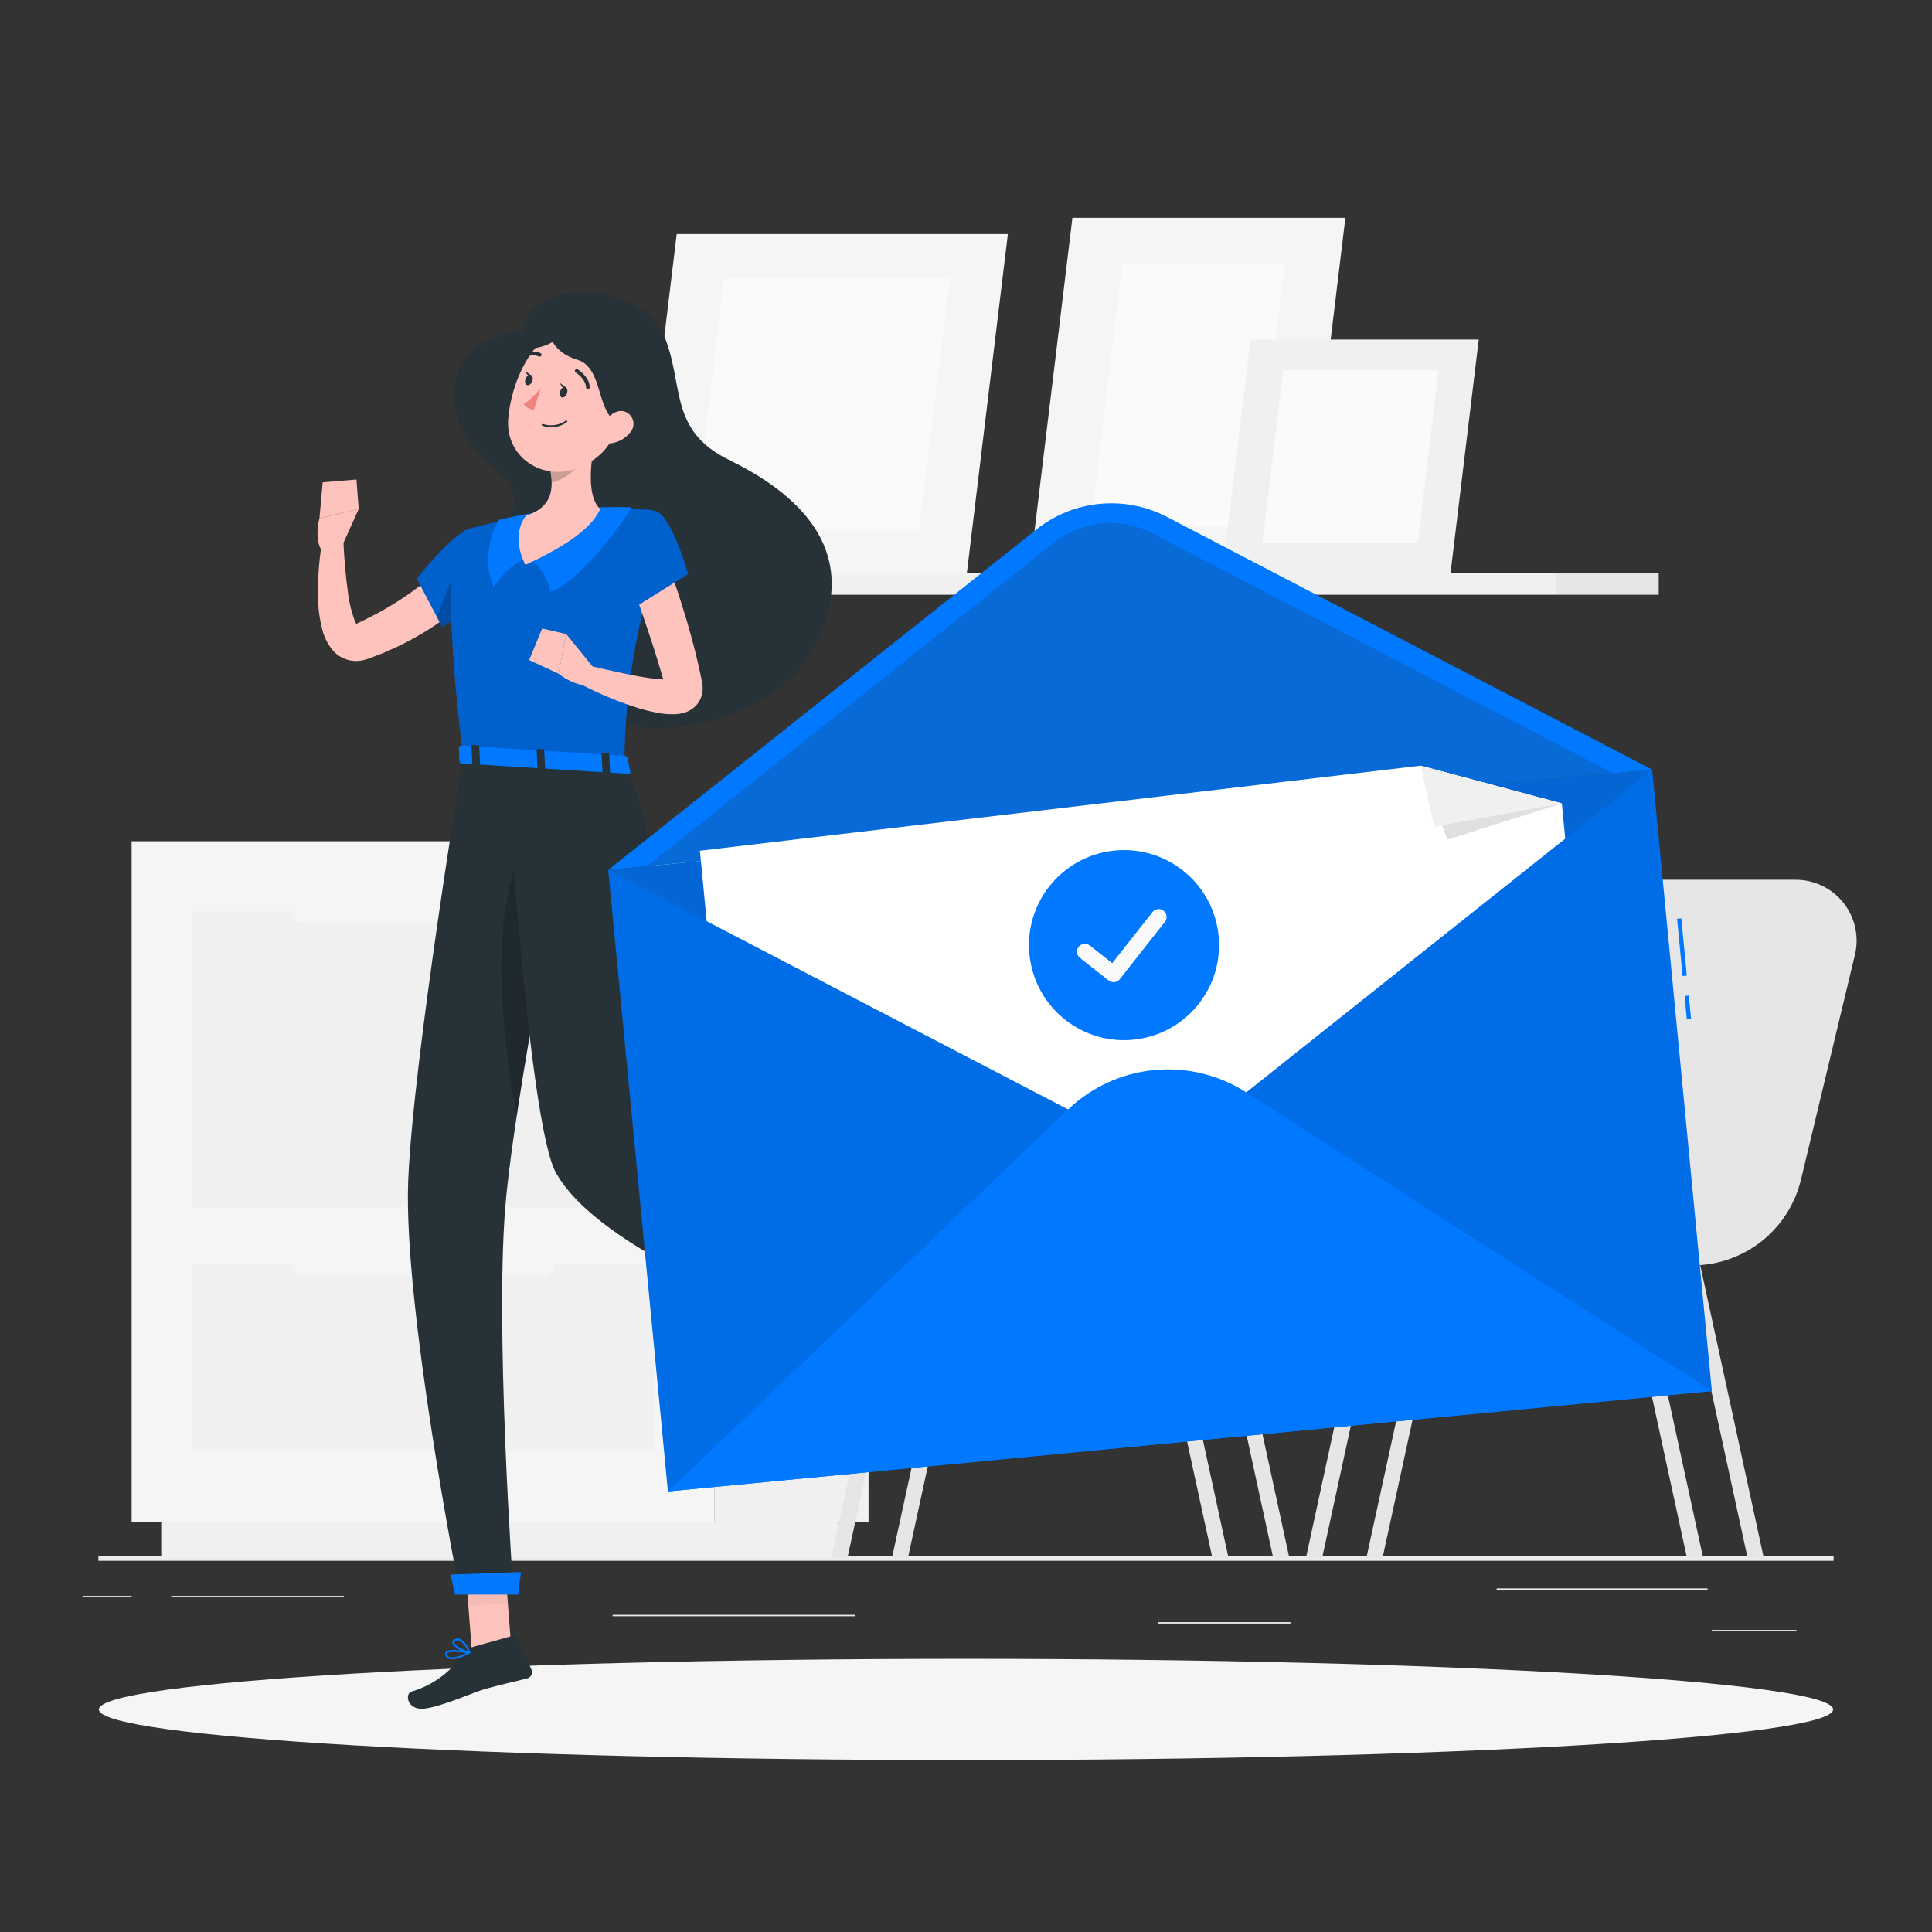 <svg width="432" height="432" viewBox="0 0 432 432" fill="none" xmlns="http://www.w3.org/2000/svg">
<rect x="0" y="0" width="432" height="432" fill="#333333" stroke="none"/>
<path d="M410 348H22V349H410V348Z" fill="#EBEBEB"/>
<path d="M401.671 364.49H382.781V364.74H401.671V364.49Z" fill="#EBEBEB"/>
<path d="M288.521 362.75H259.051V363H288.521V362.75Z" fill="#EBEBEB"/>
<path d="M381.782 355.21H334.672V355.46H381.782V355.21Z" fill="#EBEBEB"/>
<path d="M29.431 356.89H18.461V357.14H29.431V356.89Z" fill="#EBEBEB"/>
<path d="M76.89 356.89H38.33V357.14H76.89V356.89Z" fill="#EBEBEB"/>
<path d="M191.15 361.11H137V361.36H191.15V361.11Z" fill="#EBEBEB"/>
<path d="M401.671 364.49H382.781V364.74H401.671V364.49Z" fill="#EBEBEB"/>
<path d="M288.521 362.75H259.051V363H288.521V362.75Z" fill="#EBEBEB"/>
<path d="M381.782 355.21H334.672V355.46H381.782V355.21Z" fill="#EBEBEB"/>
<path d="M29.431 356.89H18.461V357.14H29.431V356.89Z" fill="#EBEBEB"/>
<path d="M76.89 356.89H38.33V357.14H76.89V356.89Z" fill="#EBEBEB"/>
<path d="M191.15 361.11H137V361.36H191.15V361.11Z" fill="#EBEBEB"/>
<path d="M347.861 132.99H370.891V128.21H347.861V132.99Z" fill="#E6E6E6"/>
<path d="M98.151 132.99L347.871 132.99V128.21L98.151 128.21V132.99Z" fill="#F0F0F0"/>
<path d="M239.792 48.71H300.832L291.212 128.22H230.172L239.792 48.71Z" fill="#F5F5F5"/>
<path d="M250.901 59.13H287.201L280.111 117.79H243.801L250.901 59.13Z" fill="#FAFAFA"/>
<path d="M151.311 52.34H225.361L216.181 128.22H142.141L151.311 52.34Z" fill="#F5F5F5"/>
<path d="M161.911 62.28H212.351L205.581 118.27H155.141L161.911 62.28Z" fill="#FAFAFA"/>
<path d="M279.631 75.93H330.651L324.331 128.22H273.301L279.631 75.93Z" fill="#F0F0F0"/>
<path d="M286.932 82.78H321.692L317.022 121.36H282.262L286.932 82.78Z" fill="#FAFAFA"/>
<path d="M401.35 196.72H369.81C364.255 196.801 358.883 198.725 354.54 202.189C350.196 205.653 347.125 210.462 345.81 215.86L337.48 250.66L320.36 250.6H320.3C316.343 250.6 312.51 251.98 309.462 254.503C306.413 257.026 304.34 260.533 303.6 264.42L301.32 276.33C299.596 276.592 297.989 277.361 296.702 278.537C295.415 279.714 294.506 281.246 294.09 282.94H306.18L292 348.4H295.62L309.84 282.94H319.78L305.51 348.4H309.13L323.35 282.94H363L377.22 348.4H380.84L366.62 282.94H376.56L390.78 348.4H394.4L380.18 282.94H378.69C384.246 282.873 389.622 280.958 393.969 277.495C398.315 274.033 401.383 269.221 402.69 263.82L414.69 213.82C415.229 211.79 415.29 209.662 414.87 207.604C414.449 205.546 413.558 203.613 412.266 201.957C410.974 200.301 409.316 198.966 407.423 198.058C405.529 197.149 403.45 196.691 401.35 196.72ZM334.35 263.58C333.483 267.151 331.454 270.333 328.581 272.625C325.708 274.917 322.155 276.188 318.48 276.24H305.84L307.96 265.24C308.512 262.373 310.045 259.788 312.294 257.927C314.544 256.066 317.37 255.045 320.29 255.04L336.35 255.09L334.35 263.58Z" fill="#E6E6E6"/>
<path d="M159.781 340.28H194.211L194.211 188.11H159.781L159.781 340.28Z" fill="#F0F0F0"/>
<path d="M36.051 348.4H187.611V340.28H36.051V348.4Z" fill="#F0F0F0"/>
<path d="M159.792 188.11H29.432V340.28H159.792V188.11Z" fill="#F5F5F5"/>
<path d="M146.261 203.88H42.971V269.97H146.261V203.88Z" fill="#F0F0F0"/>
<path d="M146.261 282.5H42.971V324.51H146.261V282.5Z" fill="#F0F0F0"/>
<path d="M67.8 206.5H121.42C122.845 206.5 124 205.345 124 203.92V203.32C124 201.895 122.845 200.74 121.42 200.74H67.8C66.375 200.74 65.22 201.895 65.22 203.32V203.92C65.22 205.345 66.375 206.5 67.8 206.5Z" fill="#F5F5F5"/>
<path d="M67.8 285.39H121.42C122.845 285.39 124 284.235 124 282.81V282.21C124 280.785 122.845 279.63 121.42 279.63H67.8C66.375 279.63 65.22 280.785 65.22 282.21V282.81C65.22 284.235 66.375 285.39 67.8 285.39Z" fill="#F5F5F5"/>
<path d="M295.261 196.72H263.721C258.166 196.801 252.795 198.725 248.451 202.189C244.107 205.653 241.036 210.462 239.721 215.86L231.391 250.66L214.271 250.6C210.312 250.598 206.477 251.977 203.427 254.5C200.376 257.023 198.302 260.531 197.561 264.42L195.281 276.33C193.558 276.594 191.951 277.362 190.664 278.539C189.377 279.715 188.468 281.247 188.051 282.94H200.151L185.871 348.4H189.481L203.701 282.94H213.701L199.431 348.4H203.001L217.221 282.94H256.881L271.101 348.4H274.711L260.491 282.94H270.491L284.701 348.4H288.311L274.091 282.94H272.601C278.158 282.873 283.533 280.958 287.88 277.495C292.226 274.033 295.295 269.221 296.601 263.82L308.601 213.82C309.138 211.79 309.198 209.663 308.776 207.606C308.355 205.549 307.464 203.617 306.172 201.961C304.881 200.306 303.224 198.971 301.331 198.062C299.438 197.153 297.361 196.693 295.261 196.72ZM228.261 263.58C227.391 267.151 225.359 270.332 222.485 272.624C219.61 274.915 216.057 276.187 212.381 276.24H199.761L201.881 265.24C202.432 262.372 203.963 259.786 206.213 257.924C208.463 256.063 211.291 255.043 214.211 255.04L230.281 255.09L228.261 263.58Z" fill="#E6E6E6"/>
<path d="M215.999 393.56C323.082 393.56 409.889 388.492 409.889 382.24C409.889 375.988 323.082 370.92 215.999 370.92C108.917 370.92 22.109 375.988 22.109 382.24C22.109 388.492 108.917 393.56 215.999 393.56Z" fill="#F5F5F5"/>
<path d="M116.93 74C117.62 61.91 143.18 63.11 148.2 74.39C153.22 85.67 149.1 96.04 163.03 102.85C187.66 114.85 190.34 130.79 181.03 146.48C171.72 162.17 135.36 173.16 115.58 147.48C96.07 122.13 125.73 116.48 110.38 104.55C97 94.09 98.14 75.46 116.93 74Z" fill="#263238"/>
<path d="M105.999 132.21C105.669 132.61 105.489 132.81 105.259 133.07C105.029 133.33 104.809 133.55 104.589 133.79C104.139 134.24 103.689 134.69 103.239 135.1C102.329 135.95 101.399 136.73 100.459 137.49C98.57 138.97 96.589 140.329 94.529 141.56C92.5 142.775 90.407 143.88 88.259 144.87C87.179 145.35 86.109 145.87 85.019 146.27L83.379 146.9L82.559 147.21C82.081 147.391 81.589 147.534 81.089 147.64C79.849 147.911 78.559 147.834 77.361 147.417C76.163 147.001 75.103 146.261 74.299 145.28C73.257 143.992 72.507 142.495 72.099 140.89C71.464 138.46 71.128 135.961 71.099 133.45C71.034 128.823 71.425 124.2 72.269 119.65L76.749 120.02C76.894 124.323 77.261 128.615 77.849 132.88C78.108 134.81 78.57 136.707 79.229 138.54C79.401 139.099 79.702 139.609 80.109 140.03C80.179 140.03 80.109 139.94 79.849 139.81C79.675 139.745 79.493 139.705 79.309 139.69C79.309 139.69 79.309 139.69 79.429 139.62L80.139 139.27L81.569 138.59L84.369 137.15C86.199 136.15 88.009 135.1 89.729 133.95C91.449 132.8 93.129 131.62 94.729 130.34C95.519 129.71 96.289 129.06 97.009 128.34C97.379 128.01 97.719 127.67 98.059 127.34L98.549 126.86L98.909 126.47L105.999 132.21Z" fill="#FFC3BD"/>
<path d="M106.199 118.21C102.529 117.31 93.199 129.39 93.199 129.39L98.869 140.18C98.869 140.18 114.539 131.33 113.949 126.46C113.329 121.38 111.549 119.52 106.199 118.21Z" fill="#0078FF"/>
<path opacity="0.2" d="M106.199 118.21C102.529 117.31 93.199 129.39 93.199 129.39L98.869 140.18C98.869 140.18 114.539 131.33 113.949 126.46C113.329 121.38 111.549 119.52 106.199 118.21Z" fill="black"/>
<path opacity="0.2" d="M103.77 122.39L104.67 136.52C101.55 138.65 98.86 140.18 98.86 140.18L97.68 137.92L103.77 122.39Z" fill="black"/>
<path d="M76.079 123L80.209 113.8L71.429 115.89C71.429 115.89 69.909 121.39 72.589 123.89L76.079 123Z" fill="#FFC3BD"/>
<path d="M79.7 107.22L72.16 107.85L71.43 115.9L80.21 113.81L79.7 107.22Z" fill="#FFC3BD"/>
<path d="M114.33 368.58L105.48 368.93L103.91 348.37L112.76 348.03L114.33 368.58Z" fill="#FFC3BD"/>
<path d="M193.139 292.99L187.369 299.73L169.889 288.55L175.659 281.8L193.139 292.99Z" fill="#FFC3BD"/>
<path d="M185.43 299.35L190.72 290.89C190.808 290.742 190.947 290.632 191.111 290.58C191.276 290.528 191.453 290.539 191.61 290.61L198.9 293.83C199.074 293.918 199.229 294.041 199.354 294.191C199.479 294.341 199.572 294.515 199.628 294.702C199.683 294.89 199.699 295.086 199.676 295.28C199.652 295.474 199.589 295.661 199.49 295.83C197.59 298.75 196.49 300.06 194.21 303.78C192.78 306.07 190.46 310.78 188.48 313.91C186.5 317.04 183.28 315.28 183.82 313.79C186.24 307.1 185.54 303.89 185.11 300.86C185.04 300.335 185.153 299.802 185.43 299.35Z" fill="#263238"/>
<path d="M105.189 368.41L114.789 365.72C114.954 365.669 115.132 365.68 115.289 365.752C115.446 365.824 115.57 365.952 115.639 366.11L118.859 373.4C118.932 373.59 118.963 373.793 118.951 373.996C118.938 374.198 118.883 374.396 118.789 374.576C118.694 374.756 118.562 374.913 118.402 375.038C118.242 375.163 118.057 375.252 117.859 375.3C114.499 376.18 112.859 376.44 108.609 377.62C106.009 378.35 98.419 381.77 94.699 382.07C90.979 382.37 90.499 378.7 92.019 378.25C96.913 376.804 101.119 373.636 103.859 369.33C104.178 368.874 104.65 368.547 105.189 368.41Z" fill="#263238"/>
<g opacity="0.2">
<path opacity="0.2" d="M103.91 348.38L104.72 358.98L113.57 358.63L112.76 348.03L103.91 348.38Z" fill="black"/>
<path opacity="0.2" d="M175.661 281.8L169.891 288.55L178.911 294.31L184.681 287.56L175.661 281.8Z" fill="black"/>
</g>
<path d="M101.569 121.9C100.709 126.9 99.888 139.6 103.569 169.12L139.569 171.34C139.849 157.54 140.569 146.42 148.039 119.75C148.225 119.092 148.262 118.401 148.146 117.727C148.031 117.053 147.765 116.413 147.37 115.855C146.975 115.297 146.46 114.834 145.863 114.501C145.265 114.168 144.601 113.973 143.919 113.93C141.179 113.77 137.729 113.66 134.209 113.81C128.664 113.931 123.134 114.432 117.659 115.31C112.989 116.15 107.879 117.45 104.909 118.24C104.059 118.464 103.292 118.929 102.699 119.578C102.107 120.227 101.714 121.033 101.569 121.9Z" fill="#0078FF"/>
<path opacity="0.2" d="M101.569 121.9C100.709 126.9 99.888 139.6 103.569 169.12L139.569 171.34C139.849 157.54 140.569 146.42 148.039 119.75C148.225 119.092 148.262 118.401 148.146 117.727C148.031 117.053 147.765 116.413 147.37 115.855C146.975 115.297 146.46 114.834 145.863 114.501C145.265 114.168 144.601 113.973 143.919 113.93C141.179 113.77 137.729 113.66 134.209 113.81C128.664 113.931 123.134 114.432 117.659 115.31C112.989 116.15 107.879 117.45 104.909 118.24C104.059 118.464 103.292 118.929 102.699 119.578C102.107 120.227 101.714 121.033 101.569 121.9Z" fill="black"/>
<path d="M103.568 169.12C103.568 169.12 92.368 236.94 91.278 263.99C90.148 292.13 102.808 356.13 102.808 356.13H114.808C114.808 356.13 110.428 295.03 113.198 267.5C116.198 237.5 129.928 170.74 129.928 170.74L103.568 169.12Z" fill="#263238"/>
<path d="M115.849 356.56H101.769L100.729 352.07L116.499 351.52L115.849 356.56Z" fill="#0078FF"/>
<path opacity="0.2" d="M118.048 187.06C108.108 204.29 113.168 237.16 115.548 249.42C118.268 231.42 122.338 209.42 125.458 193.27C124.678 184 122.628 179.11 118.048 187.06Z" fill="black"/>
<path d="M113.08 169.7C113.08 169.7 118.08 250.94 124.28 262.18C134.15 280 176 294.61 176 294.61L183.86 285.41C183.86 285.41 157.68 263.64 143.86 251.27C140.57 228.8 152.2 193.34 139.63 171.34L113.08 169.7Z" fill="#263238"/>
<path d="M140.229 169.26L140.949 172.54C141.059 172.8 140.749 173.03 140.329 173.01L103.329 170.72C102.999 170.72 102.739 170.52 102.739 170.32L102.609 167.08C102.609 166.85 102.889 166.68 103.249 166.7L139.659 169C139.768 168.994 139.877 169.014 139.977 169.059C140.076 169.105 140.163 169.174 140.229 169.26Z" fill="#0078FF"/>
<path d="M135.08 173L136.08 173.06C136.27 173.06 136.43 172.98 136.42 172.86L136.22 168.65C136.22 168.52 136.05 168.41 135.86 168.4L134.86 168.34C134.67 168.34 134.51 168.42 134.52 168.54L134.72 172.76C134.72 172.91 134.89 173 135.08 173Z" fill="#263238"/>
<path d="M106 171.24L107 171.3C107.2 171.3 107.35 171.22 107.35 171.1L107.15 166.88C107.15 166.76 106.98 166.65 106.78 166.64L105.78 166.58C105.58 166.58 105.43 166.66 105.44 166.78L105.63 170.99C105.66 171.12 105.82 171.23 106 171.24Z" fill="#263238"/>
<path d="M120.549 172.14L121.549 172.2C121.739 172.2 121.899 172.12 121.889 171.99L121.689 167.78C121.689 167.66 121.519 167.55 121.329 167.53L120.329 167.47C120.139 167.47 119.979 167.55 119.989 167.68L120.189 171.89C120.189 172 120.359 172.12 120.549 172.14Z" fill="#263238"/>
<path d="M184.81 284.37L175.05 295.79L170.43 293.94L181.3 279.99L184.81 284.37Z" fill="#0078FF"/>
<path d="M147.999 122.57C149.749 126.97 151.269 131.34 152.659 135.82C154.049 140.3 155.319 144.82 156.339 149.44C156.469 150.02 156.589 150.61 156.709 151.19L156.879 152.06L156.969 152.5L157.039 152.92C157.074 153.102 157.097 153.285 157.109 153.47C157.186 154.454 157.01 155.442 156.599 156.34C156.146 157.29 155.436 158.094 154.549 158.66C153.951 159.034 153.296 159.308 152.609 159.47C152.122 159.584 151.627 159.657 151.129 159.69C149.667 159.76 148.202 159.645 146.769 159.35C145.535 159.111 144.313 158.811 143.109 158.45C138.541 157.043 134.112 155.219 129.879 153L131.479 148.8C135.869 149.8 140.359 150.87 144.639 151.54C145.709 151.71 146.759 151.83 147.759 151.9C148.598 151.99 149.444 151.973 150.279 151.85C150.529 151.85 150.659 151.64 150.139 151.91C149.734 152.162 149.41 152.527 149.209 152.96C149.034 153.329 148.945 153.732 148.949 154.14C148.949 154.22 148.949 154.22 148.949 154.26C148.949 154.3 148.949 154.37 148.949 154.26L148.839 153.86L148.619 153.05C148.469 152.52 148.339 151.98 148.169 151.45C146.939 147.16 145.539 142.87 144.079 138.58C142.619 134.29 141.079 130.01 139.519 125.81L147.999 122.57Z" fill="#FFC3BD"/>
<path d="M146.769 114.35C150.299 115.67 153.869 128.35 153.869 128.35L139.259 137.48C139.259 137.48 134.619 125.24 136.419 120.68C138.299 115.92 142.729 112.84 146.769 114.35Z" fill="#0078FF"/>
<path opacity="0.2" d="M146.769 114.35C150.299 115.67 153.869 128.35 153.869 128.35L139.259 137.48C139.259 137.48 134.619 125.24 136.419 120.68C138.299 115.92 142.729 112.84 146.769 114.35Z" fill="black"/>
<path d="M183.999 303.9H183.899C183.701 303.948 183.493 303.945 183.296 303.893C183.099 303.84 182.918 303.74 182.769 303.6C182.665 303.525 182.583 303.423 182.534 303.305C182.484 303.186 182.469 303.057 182.489 302.93C182.639 301.81 185.539 300.44 185.869 300.29C185.903 300.266 185.943 300.254 185.984 300.254C186.025 300.254 186.065 300.266 186.099 300.29C186.13 300.316 186.153 300.351 186.164 300.391C186.174 300.43 186.173 300.472 186.159 300.51C185.739 301.67 184.999 303.51 183.999 303.9ZM185.589 300.9C184.439 301.47 182.979 302.4 182.899 302.99C182.894 303.047 182.904 303.103 182.928 303.155C182.953 303.206 182.991 303.249 183.039 303.28C183.134 303.375 183.252 303.444 183.382 303.481C183.511 303.518 183.648 303.521 183.779 303.49C184.319 303.37 184.999 302.41 185.539 300.94L185.589 300.9Z" fill="#0078FF"/>
<path d="M185.71 300.84C184.71 301.23 182.6 301.45 181.93 300.84C181.81 300.724 181.733 300.571 181.711 300.406C181.69 300.241 181.724 300.073 181.81 299.93C181.875 299.783 181.973 299.653 182.096 299.549C182.219 299.445 182.364 299.37 182.52 299.33C183.76 298.96 185.93 300.33 186.02 300.33C186.052 300.35 186.078 300.378 186.096 300.411C186.113 300.445 186.122 300.482 186.12 300.52C186.119 300.557 186.108 300.593 186.089 300.625C186.069 300.656 186.042 300.682 186.01 300.7L185.71 300.84ZM182.58 299.73C182.494 299.761 182.415 299.809 182.349 299.871C182.282 299.933 182.228 300.007 182.19 300.09C182.08 300.34 182.19 300.45 182.19 300.52C182.64 300.94 184.4 300.85 185.42 300.52C184.67 300.11 183.35 299.52 182.61 299.73H182.58Z" fill="#0078FF"/>
<path d="M102.4 370.8C101.688 371.07 100.904 371.088 100.18 370.85C100.009 370.767 99.86 370.643 99.747 370.49C99.634 370.337 99.559 370.158 99.53 369.97C99.508 369.855 99.515 369.737 99.55 369.625C99.585 369.513 99.647 369.412 99.73 369.33C100.61 368.47 104.51 369.25 104.95 369.33C104.992 369.337 105.03 369.357 105.059 369.388C105.088 369.418 105.106 369.458 105.11 369.5C105.119 369.544 105.113 369.589 105.093 369.629C105.073 369.669 105.04 369.701 105 369.72C104.169 370.159 103.298 370.521 102.4 370.8ZM100.4 369.46C100.266 369.487 100.142 369.549 100.04 369.64C100.006 369.671 99.981 369.71 99.969 369.755C99.956 369.799 99.957 369.846 99.97 369.89C99.987 370.014 100.033 370.132 100.104 370.234C100.176 370.337 100.27 370.421 100.38 370.48C101.03 370.8 102.46 370.48 104.27 369.64C102.993 369.358 101.678 369.297 100.38 369.46H100.4Z" fill="#0078FF"/>
<path d="M104.999 369.75H104.919C103.769 369.57 101.229 368.3 101.119 367.28C101.119 367.04 101.179 366.71 101.719 366.5C101.911 366.416 102.119 366.372 102.329 366.372C102.539 366.372 102.747 366.416 102.939 366.5C104.269 367.1 105.109 369.34 105.139 369.44C105.159 369.47 105.169 369.504 105.169 369.54C105.169 369.576 105.159 369.61 105.139 369.64C105.127 369.668 105.107 369.693 105.083 369.712C105.058 369.732 105.03 369.745 104.999 369.75ZM101.999 366.86H101.879C101.519 367 101.529 367.16 101.539 367.21C101.609 367.81 103.379 368.88 104.599 369.21C104.244 368.263 103.605 367.449 102.769 366.88C102.523 366.78 102.25 366.773 101.999 366.86Z" fill="#0078FF"/>
<path d="M134.209 113.45C128.662 113.57 123.129 114.071 117.649 114.95C115.649 115.31 113.579 115.75 111.649 116.2C110.159 117.79 107.569 125.83 110.479 131.27C112.399 128.05 115.629 125.27 117.779 124.95C120.139 125.59 122.469 129.16 123.039 132.31C126.899 131.61 135.249 122.58 140.039 115.31L141.259 113.43C138.999 113.36 136.639 113.35 134.209 113.45Z" fill="#0078FF"/>
<path d="M133.7 95.63C132.33 100.96 130.7 110.63 134.2 113.81C134.2 113.81 130.9 119.18 122.52 120.15C113.3 121.23 117.65 115.31 117.65 115.31C123.65 113.38 123.79 109.06 123.01 105.08L133.7 95.63Z" fill="#FFC3BD"/>
<path d="M117.65 115.31C117.65 115.31 113.96 119.2 117.47 126.31C124.89 122.86 132 118.77 134.2 113.83L117.65 115.31Z" fill="#FFC3BD"/>
<path opacity="0.2" d="M129.34 99.48L123.01 105.08C123.208 106.014 123.319 106.965 123.34 107.92C125.63 107.39 129.41 105.11 129.8 102.76C129.868 101.647 129.712 100.531 129.34 99.48Z" fill="black"/>
<path d="M140.719 89.19C137.579 97.42 136.419 100.97 130.839 103.95C122.429 108.44 113.009 102.78 113.629 93.78C114.189 85.67 119.229 73.57 128.489 72.78C130.534 72.594 132.593 72.935 134.468 73.772C136.343 74.609 137.973 75.913 139.2 77.56C140.427 79.206 141.211 81.14 141.477 83.177C141.743 85.213 141.482 87.284 140.719 89.19Z" fill="#FFC3BD"/>
<path d="M121.999 72.76C125.759 71.89 126.999 76.18 120.419 77.69C113.839 79.2 118.939 73.48 121.999 72.76Z" fill="#263238"/>
<path d="M125.929 70.49C120.559 72.49 122.929 78.66 129.019 80.42C135.109 82.18 133.079 92.51 138.539 94.78C143.999 97.05 146.889 79.68 142.179 74.78C137.469 69.88 129.539 69.13 125.929 70.49Z" fill="#263238"/>
<path d="M120.909 86.79C119.814 88.159 118.535 89.37 117.109 90.39C117.38 90.747 117.725 91.04 118.121 91.251C118.516 91.462 118.952 91.584 119.399 91.61L120.909 86.79Z" fill="#ED847E"/>
<path d="M122.289 95.45C121.951 95.394 121.616 95.314 121.289 95.21C121.236 95.194 121.192 95.157 121.166 95.109C121.14 95.06 121.134 95.003 121.149 94.95C121.169 94.898 121.208 94.855 121.258 94.829C121.307 94.803 121.365 94.796 121.419 94.81C122.262 95.095 123.16 95.177 124.041 95.05C124.922 94.923 125.761 94.591 126.489 94.08C126.509 94.06 126.532 94.044 126.558 94.033C126.584 94.023 126.611 94.017 126.639 94.017C126.667 94.017 126.695 94.023 126.721 94.033C126.746 94.044 126.77 94.06 126.789 94.08C126.827 94.121 126.848 94.174 126.848 94.23C126.848 94.286 126.827 94.339 126.789 94.38C126.15 94.853 125.422 95.192 124.649 95.376C123.875 95.56 123.073 95.585 122.289 95.45Z" fill="#263238"/>
<path d="M140.92 96.69C139.868 98.031 138.33 98.904 136.64 99.12C134.4 99.38 133.64 97.29 134.54 95.36C135.37 93.62 137.54 91.36 139.64 92.02C140.097 92.167 140.512 92.425 140.844 92.773C141.177 93.12 141.418 93.544 141.545 94.008C141.672 94.472 141.681 94.96 141.572 95.428C141.463 95.897 141.239 96.33 140.92 96.69Z" fill="#FFC3BD"/>
<path d="M131.359 87C131.275 86.976 131.2 86.927 131.144 86.859C131.089 86.791 131.056 86.707 131.049 86.62C130.929 84.67 128.799 83.34 128.779 83.33C128.726 83.305 128.679 83.268 128.641 83.223C128.602 83.178 128.574 83.126 128.558 83.069C128.541 83.013 128.537 82.953 128.545 82.895C128.553 82.837 128.573 82.78 128.604 82.73C128.635 82.68 128.676 82.637 128.725 82.604C128.774 82.571 128.829 82.549 128.887 82.538C128.945 82.528 129.004 82.53 129.062 82.544C129.119 82.558 129.172 82.584 129.219 82.62C129.329 82.68 131.739 84.19 131.879 86.56C131.884 86.615 131.878 86.671 131.862 86.725C131.845 86.778 131.817 86.827 131.781 86.869C131.744 86.911 131.699 86.945 131.649 86.969C131.599 86.994 131.544 87.008 131.489 87.01L131.359 87Z" fill="#263238"/>
<path d="M126.76 88C126.53 88.62 126.01 89 125.6 88.86C125.19 88.72 125.04 88.08 125.27 87.45C125.5 86.82 126.02 86.45 126.43 86.59C126.84 86.73 127 87.36 126.76 88Z" fill="#263238"/>
<path d="M118.999 85.26C118.769 85.88 118.249 86.26 117.839 86.12C117.429 85.98 117.279 85.34 117.519 84.71C117.759 84.08 118.269 83.71 118.679 83.85C119.089 83.99 119.239 84.63 118.999 85.26Z" fill="#263238"/>
<path d="M118.85 84L117.51 83C117.51 83 117.85 84.42 118.85 84Z" fill="#263238"/>
<path d="M126.6 86.68L125.26 85.68C125.26 85.68 125.6 87.15 126.6 86.68Z" fill="#263238"/>
<path d="M117.23 80C117.156 80 117.084 79.981 117.021 79.944C116.958 79.907 116.905 79.854 116.87 79.79C116.816 79.693 116.802 79.579 116.832 79.472C116.862 79.365 116.933 79.275 117.03 79.22C117.6 78.872 118.246 78.667 118.913 78.622C119.579 78.577 120.247 78.693 120.86 78.96C120.959 79.01 121.034 79.098 121.069 79.204C121.104 79.31 121.095 79.426 121.045 79.525C120.994 79.624 120.906 79.7 120.8 79.734C120.694 79.769 120.579 79.76 120.48 79.71C119.996 79.51 119.472 79.428 118.951 79.469C118.429 79.511 117.925 79.676 117.48 79.95C117.406 79.999 117.316 80.016 117.23 80Z" fill="#263238"/>
<path d="M132.65 149.22L126.6 141.77L124.91 150.64C124.91 150.64 129.3 154.27 132.71 152.88L132.65 149.22Z" fill="#FFC3BD"/>
<path d="M121.229 140.54L118.309 147.6L124.909 150.64L126.599 141.77L121.229 140.54Z" fill="#FFC3BD"/>
<path d="M375.946 205.352L375 205.443L376.23 218.244L377.176 218.153L375.946 205.352Z" fill="#0078FF"/>
<path d="M377.623 222.608L376.678 222.699L377.174 227.865L378.12 227.774L377.623 222.608Z" fill="#0078FF"/>
<path d="M149.353 333.482L382.777 311.047L369.422 172.087L135.997 194.522L149.353 333.482Z" fill="#0078FF"/>
<path opacity="0.1" d="M149.353 333.482L382.777 311.047L369.422 172.087L135.997 194.522L149.353 333.482Z" fill="black"/>
<path opacity="0.1" d="M260 259.1L136 194.52L369.42 172.08L260 259.1Z" fill="#263238"/>
<path d="M231.75 118.38L136 194.52L369.42 172.08L260.92 115.58C256.308 113.177 251.097 112.162 245.92 112.659C240.743 113.156 235.821 115.143 231.75 118.38Z" fill="#0078FF"/>
<path opacity="0.2" d="M360.748 172.92L257.658 119.23C254.18 117.416 250.25 116.65 246.346 117.025C242.441 117.399 238.728 118.898 235.658 121.34L144.658 193.68L360.748 172.92Z" fill="#263238"/>
<path d="M317.64 171.21L349.23 179.65L349.99 187.53L260 259.1L158.02 205.99L156.5 190.23L317.64 171.21Z" fill="white"/>
<path d="M317.639 171.21L323.609 187.75L349.229 179.65" fill="#E0E0E0"/>
<path d="M317.639 171.21L320.709 184.85L349.229 179.65" fill="#F0F0F0"/>
<path d="M278.649 244.24L382.779 311.05L149.359 333.48L238.849 248.06C244.096 243.055 250.871 239.958 258.089 239.265C265.306 238.572 272.547 240.324 278.649 244.24Z" fill="#0078FF"/>
<g clip-path="url(#clip0)">
<path d="M253.844 232.435C265.498 231.049 273.821 220.477 272.435 208.823C271.049 197.17 260.478 188.846 248.824 190.232C237.17 191.618 228.846 202.19 230.233 213.844C231.619 225.497 242.19 233.821 253.844 232.435Z" fill="#0078FF"/>
<path d="M260.455 206.16L250.385 218.949C250.095 219.318 249.669 219.556 249.203 219.612C248.737 219.667 248.268 219.535 247.899 219.245L241.504 214.21C241.317 214.067 241.16 213.889 241.042 213.686C240.924 213.482 240.848 213.257 240.819 213.024C240.789 212.791 240.806 212.554 240.868 212.327C240.931 212.101 241.038 211.889 241.184 211.704C241.329 211.519 241.51 211.365 241.716 211.251C241.921 211.137 242.148 211.065 242.381 211.039C242.615 211.013 242.851 211.035 243.077 211.101C243.302 211.168 243.512 211.279 243.695 211.427L248.698 215.367L257.673 203.969C257.815 203.782 257.994 203.625 258.197 203.507C258.401 203.389 258.626 203.313 258.859 203.283C259.092 203.254 259.329 203.271 259.556 203.333C259.782 203.396 259.994 203.503 260.179 203.649C260.364 203.794 260.517 203.975 260.632 204.181C260.746 204.386 260.818 204.612 260.844 204.846C260.869 205.08 260.848 205.316 260.782 205.542C260.715 205.767 260.604 205.977 260.455 206.16Z" fill="#FAFAFA"/>
</g>
<defs>
<clipPath id="clip0">
<rect width="51" height="51" fill="white" transform="translate(223 189.024) rotate(-6.783)"/>
</clipPath>
</defs>
</svg>
